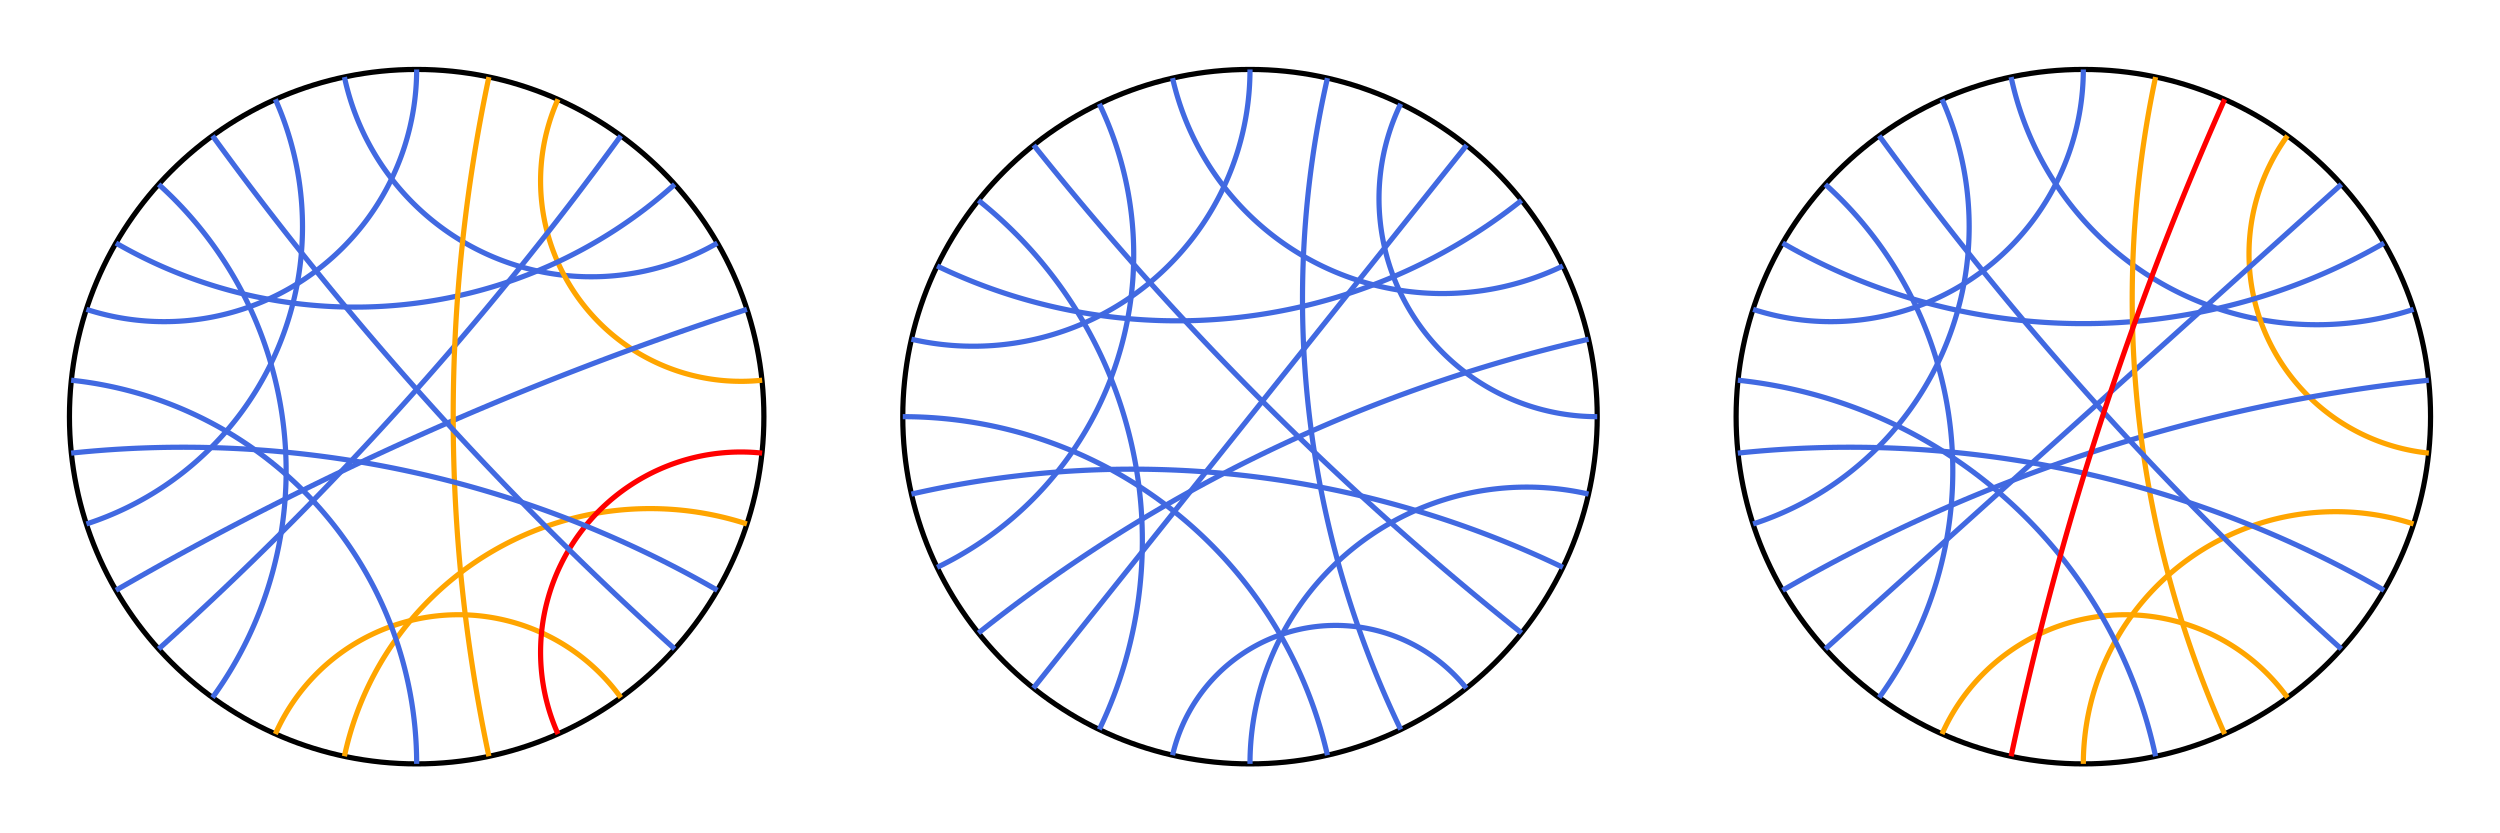 <?xml version="1.0" encoding="utf-8" ?>
<svg baseProfile="tiny" height="500px" version="1.2" width="1500px" xmlns="http://www.w3.org/2000/svg" xmlns:ev="http://www.w3.org/2001/xml-events" xmlns:xlink="http://www.w3.org/1999/xlink"><defs /><g transform="translate(250, 250) scale(208.333, -208.333)"><circle cx="0" cy="0" fill="none" r="1" stroke="black" stroke-width="0.015" /><path d="M -0.208 0.978 A 0.727 0.727 0 0 1 0.866 0.5" fill="none" stroke="royalblue" stroke-width="0.015" /><path d="M -0.407 0.914 A 0.9 0.9 0 0 0 -0.951 -0.309" fill="none" stroke="royalblue" stroke-width="0.015" /><path d="M -0.743 0.669 A 1.111 1.111 0 0 0 -0.588 -0.809" fill="none" stroke="royalblue" stroke-width="0.015" /><path d="M -0.407 -0.914 A 0.577 0.577 0 0 0 0.588 -0.809" fill="none" stroke="orange" stroke-width="0.015" /><path d="M -0.208 -0.978 A 0.9 0.9 0 0 0 0.951 -0.309" fill="none" stroke="orange" stroke-width="0.015" /><path d="M 0.407 -0.914 A 0.577 0.577 0 0 0 0.995 -0.105" fill="none" stroke="red" stroke-width="0.015" /><path d="M 0.995 0.105 A 0.577 0.577 0 0 0 0.407 0.914" fill="none" stroke="orange" stroke-width="0.015" /><path d="M 6.123233995736766e-17 1.0 A 0.727 0.727 0 0 0 -0.951 0.309" fill="none" stroke="royalblue" stroke-width="0.015" /><path d="M -0.866 0.5 A 1.376 1.376 0 0 1 0.743 0.669" fill="none" stroke="royalblue" stroke-width="0.015" /><path d="M -0.743 -0.669 A 9.514 9.514 0 0 1 0.588 0.809" fill="none" stroke="royalblue" stroke-width="0.015" /><path d="M -0.866 -0.5 A 9.514 9.514 0 0 0 0.951 0.309" fill="none" stroke="royalblue" stroke-width="0.015" /><path d="M 0.208 -0.978 A 4.705 4.705 0 0 0 0.208 0.978" fill="none" stroke="orange" stroke-width="0.015" /><path d="M -0.995 0.105 A 1.111 1.111 0 0 0 -1.8369701987210297e-16 -1.0" fill="none" stroke="royalblue" stroke-width="0.015" /><path d="M -0.995 -0.105 A 3.078 3.078 0 0 0 0.866 -0.5" fill="none" stroke="royalblue" stroke-width="0.015" /><path d="M -0.588 0.809 A 9.514 9.514 0 0 1 0.743 -0.669" fill="none" stroke="royalblue" stroke-width="0.015" /></g><g transform="translate(750, 250) scale(208.333, -208.333)"><circle cx="0" cy="0" fill="none" r="1" stroke="black" stroke-width="0.015" /><path d="M -0.223 0.975 A 0.797 0.797 0 0 1 0.901 0.434" fill="none" stroke="royalblue" stroke-width="0.015" /><path d="M -0.434 0.901 A 1 1 0 0 0 -0.901 -0.434" fill="none" stroke="royalblue" stroke-width="0.015" /><path d="M -0.782 0.623 A 1.254 1.254 0 0 0 -0.434 -0.901" fill="none" stroke="royalblue" stroke-width="0.015" /><path d="M -0.223 -0.975 A 0.482 0.482 0 0 0 0.623 -0.782" fill="none" stroke="royalblue" stroke-width="0.015" /><path d="M -1.8369701987210297e-16 -1.0 A 0.797 0.797 0 0 0 0.975 -0.223" fill="none" stroke="royalblue" stroke-width="0.015" /><path d="M 1.0 -2.4492935982947064e-16 A 0.628 0.628 0 0 0 0.434 0.901" fill="none" stroke="royalblue" stroke-width="0.015" /><path d="M 6.123233995736766e-17 1.0 A 0.797 0.797 0 0 0 -0.975 0.223" fill="none" stroke="royalblue" stroke-width="0.015" /><path d="M -0.901 0.434 A 1.591 1.591 0 0 1 0.782 0.623" fill="none" stroke="royalblue" stroke-width="0.015" /><line stroke="royalblue" stroke-width="0.015" x1="-0.624" x2="0.624" y1="-0.782" y2="0.782" /><path d="M -0.782 -0.623 A 4.381 4.381 0 0 0 0.975 0.223" fill="none" stroke="royalblue" stroke-width="0.015" /><path d="M 0.434 -0.901 A 2.858 2.858 0 0 0 0.223 0.975" fill="none" stroke="royalblue" stroke-width="0.015" /><path d="M -1.0 1.2246467991473532e-16 A 1.254 1.254 0 0 0 0.223 -0.975" fill="none" stroke="royalblue" stroke-width="0.015" /><path d="M -0.975 -0.223 A 2.858 2.858 0 0 0 0.901 -0.434" fill="none" stroke="royalblue" stroke-width="0.015" /><path d="M -0.623 0.782 A 8.875 8.875 0 0 1 0.782 -0.623" fill="none" stroke="royalblue" stroke-width="0.015" /></g><g transform="translate(1250, 250) scale(208.333, -208.333)"><circle cx="0" cy="0" fill="none" r="1" stroke="black" stroke-width="0.015" /><path d="M -0.208 0.978 A 0.9 0.9 0 0 1 0.951 0.309" fill="none" stroke="royalblue" stroke-width="0.015" /><path d="M -0.407 0.914 A 0.9 0.9 0 0 0 -0.951 -0.309" fill="none" stroke="royalblue" stroke-width="0.015" /><path d="M -0.743 0.669 A 1.111 1.111 0 0 0 -0.588 -0.809" fill="none" stroke="royalblue" stroke-width="0.015" /><path d="M -0.407 -0.914 A 0.577 0.577 0 0 0 0.588 -0.809" fill="none" stroke="orange" stroke-width="0.015" /><path d="M -1.8369701987210297e-16 -1.0 A 0.727 0.727 0 0 0 0.951 -0.309" fill="none" stroke="orange" stroke-width="0.015" /><path d="M 0.995 -0.105 A 0.577 0.577 0 0 0 0.588 0.809" fill="none" stroke="orange" stroke-width="0.015" /><path d="M 6.123233995736766e-17 1.0 A 0.727 0.727 0 0 0 -0.951 0.309" fill="none" stroke="royalblue" stroke-width="0.015" /><path d="M -0.866 0.5 A 1.732 1.732 0 0 1 0.866 0.5" fill="none" stroke="royalblue" stroke-width="0.015" /><line stroke="royalblue" stroke-width="0.015" x1="-0.743" x2="0.743" y1="-0.669" y2="0.669" /><path d="M -0.866 -0.5 A 4.705 4.705 0 0 0 0.995 0.105" fill="none" stroke="royalblue" stroke-width="0.015" /><path d="M 0.407 -0.914 A 3.078 3.078 0 0 0 0.208 0.978" fill="none" stroke="orange" stroke-width="0.015" /><path d="M -0.995 0.105 A 1.376 1.376 0 0 0 0.208 -0.978" fill="none" stroke="royalblue" stroke-width="0.015" /><path d="M -0.995 -0.105 A 3.078 3.078 0 0 0 0.866 -0.5" fill="none" stroke="royalblue" stroke-width="0.015" /><path d="M -0.588 0.809 A 9.514 9.514 0 0 1 0.743 -0.669" fill="none" stroke="royalblue" stroke-width="0.015" /><path d="M -0.208 -0.978 A 9.514 9.514 0 0 0 0.407 0.914" fill="none" stroke="red" stroke-width="0.015" /></g></svg>